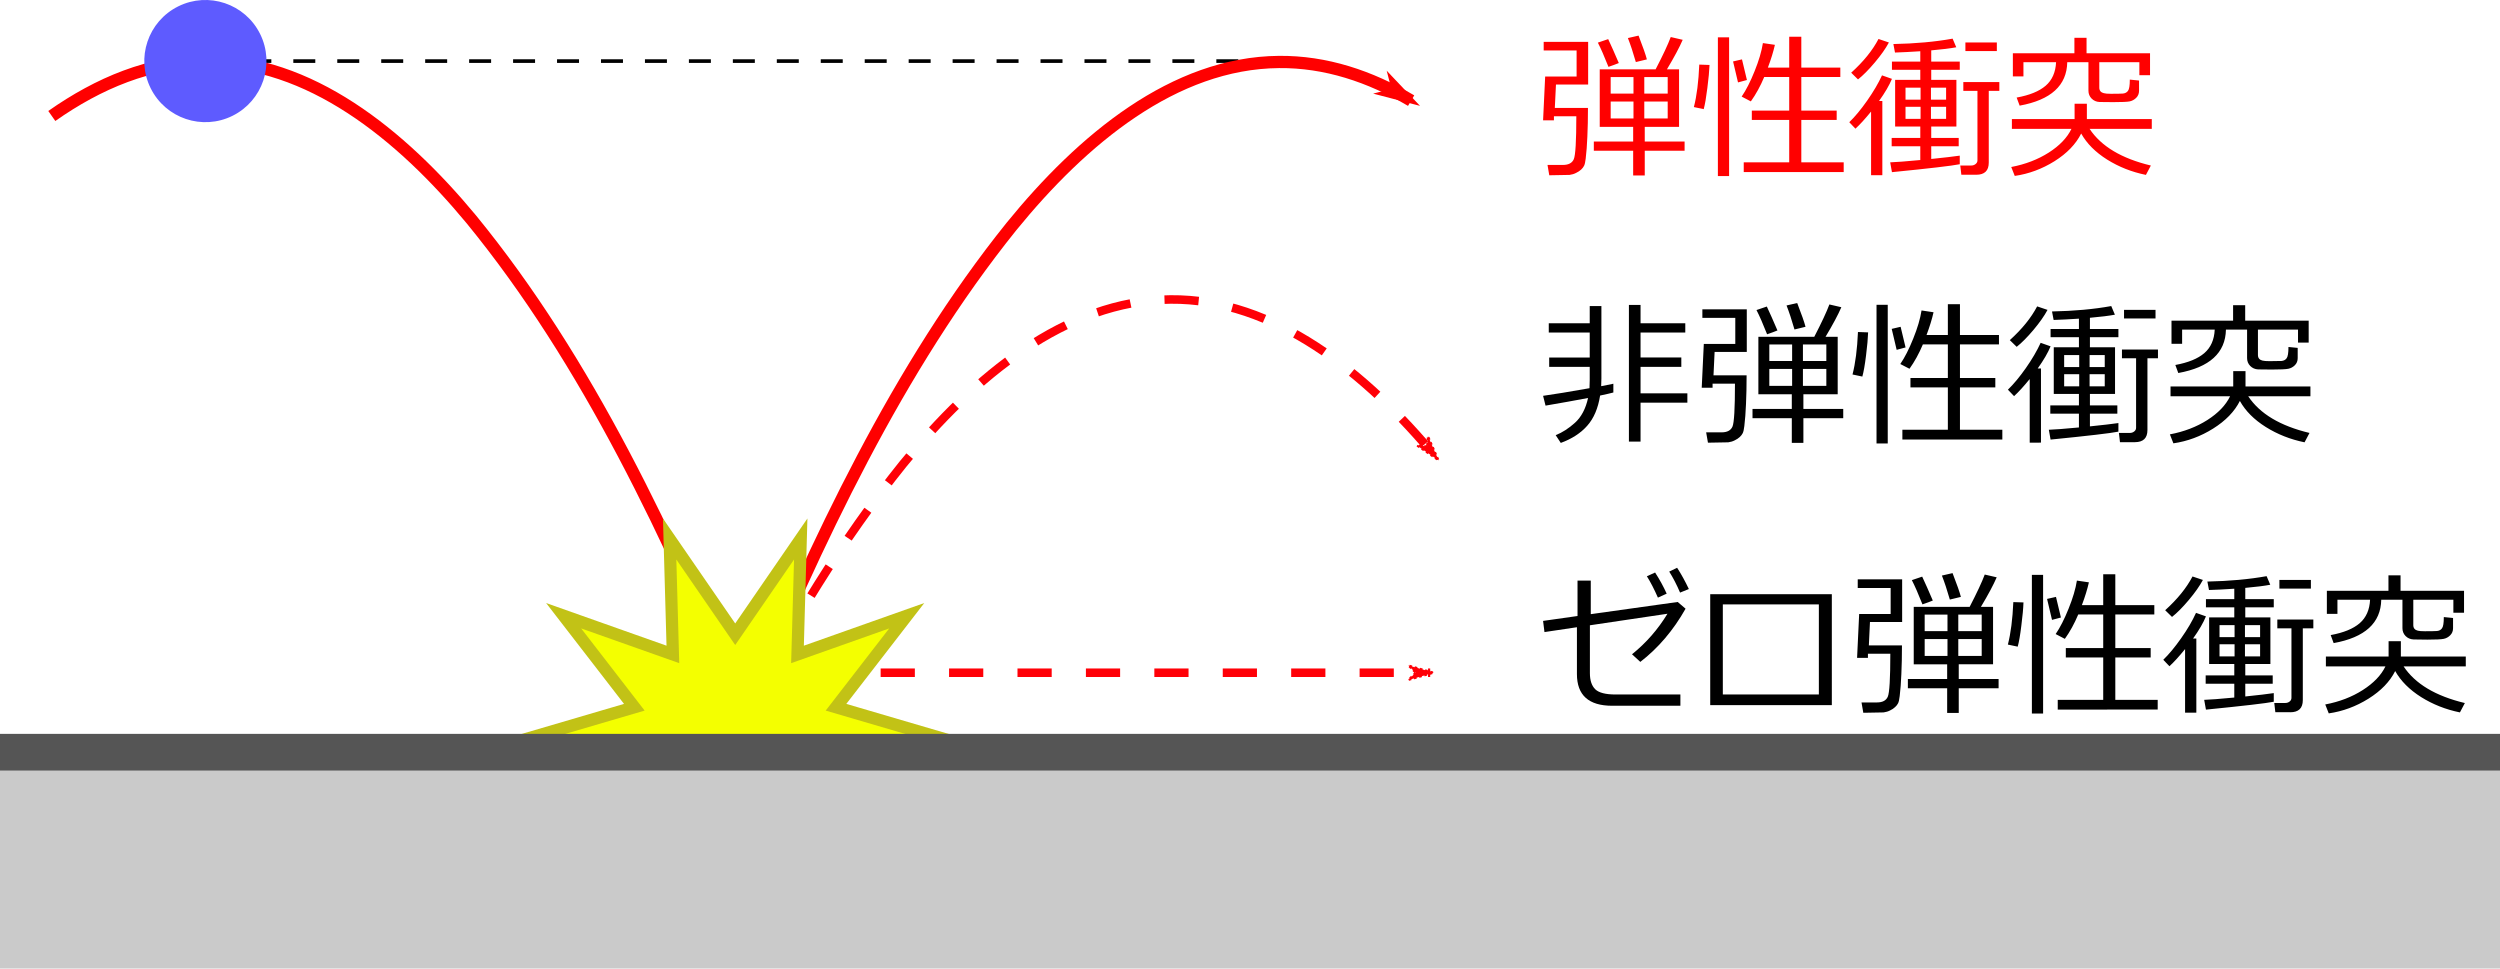 <svg width="204.655" height="79.285" viewBox="0 0 54.148 20.977" xml:space="preserve" xmlns="http://www.w3.org/2000/svg">
<defs>
<marker id="a" overflow="visible" orient="auto">
<path d="m-4 0-2 2 7-2-7-2Z" fill="red" fill-rule="evenodd" stroke="red" stroke-width=".4pt"/>
</marker>
<marker id="b" overflow="visible" orient="auto">
<path d="m-4 0-2 2 7-2-7-2Z" fill="#ff0007" fill-rule="evenodd" stroke="#ff0007" stroke-width=".4pt"/>
</marker>
</defs>
<g transform="translate(171.042 -170.284)">
<path d="M-166.593 171.607h23.373" stroke="#000" stroke-dasharray="1.8, 1.8" stroke-width=".079" style="font-variation-settings:normal;opacity:1;vector-effect:none;fill:none;fill-opacity:1;stroke:#000;stroke-width:.079;stroke-linecap:butt;stroke-linejoin:miter;stroke-miterlimit:4;stroke-dasharray:.476,.476;stroke-dashoffset:0;stroke-opacity:1;-inkscape-stroke:none;stop-color:#000;stop-opacity:1"/>
<path d="M-169.92 172.796c1.013-.713 2.13-1.179 3.327-1.19 2.244-.02 4.23 1.582 5.758 3.427 2.523 3.083 4.309 6.9 5.907 10.747 1.572-3.77 3.336-7.535 5.796-10.594 1.533-1.883 3.52-3.54 5.79-3.56 1.013-.01 1.974.311 2.864.837" color="#000" stroke-miterlimit="100000" stroke-width=".265" style="font-variation-settings:normal;opacity:1;vector-effect:none;fill:none;fill-opacity:1;stroke:red;stroke-width:.265;stroke-linecap:butt;stroke-linejoin:miter;stroke-miterlimit:4;stroke-dasharray:none;stroke-dashoffset:0;stroke-opacity:1;-inkscape-stroke:none;marker-end:url(#a);stop-color:#000;stop-opacity:1"/>
<path d="M-154.924 185.771c1-1.946 2.121-3.795 3.444-5.44 1.533-1.883 3.52-3.541 5.79-3.561 2.244-.02 4.23 1.58 5.758 3.426" color="#000" marker-end="url(#marker1368)" stroke-dasharray="2.8, 2.8" stroke-miterlimit="100" stroke-width=".185" style="font-variation-settings:normal;opacity:1;vector-effect:none;fill:none;fill-opacity:1;stroke:#ff0007;stroke-width:.185;stroke-linecap:butt;stroke-linejoin:round;stroke-miterlimit:100;stroke-dasharray:.741,.741;stroke-dashoffset:0;stroke-opacity:1;-inkscape-stroke:none;marker-end:url(#b);stop-color:#000;stop-opacity:1"/>
<path d="M-135.509 178.803h1.014v.203h-1.014v.842h-.252v-2.96h.252v.398h.969v.2h-.969v.541h.883v.203h-.883zm-2.058.266-.053-.212q.358-.05 1.005-.165.005-.062.005-.176v-.286h-.878v-.203h.878v-.541h-.887v-.2h.887v-.373h.253v1.568q0 .083-.005.167.137-.025.264-.053v.19q-.097.026-.287.066-.066.416-.28.655-.21.238-.572.371l-.11-.168q.216-.086.419-.27.205-.186.282-.535-.424.08-.92.165zM-134.534 183.468q-.396.701-.98 1.152l-.18-.165q.46-.37.768-.878l-1.68.25v1.037q0 .233.115.348.117.114.44.114h1.405v.244h-1.477q-.764 0-.764-.686v-1.015l-.703.105-.03-.242.746-.106v-.767h.287v.727l1.883-.264zm.071-.426-.19.077q-.11-.257-.235-.455l.171-.083q.134.207.254.46zm-.48.1-.19.086q-.12-.274-.239-.463l.178-.081q.147.227.251.458zM-131.366 185.557H-134v-2.403h2.634zm-.281-.231v-1.952h-2.08v1.952z" style="stroke-width:.265"/>
<circle transform="rotate(-26.402)" cx="-225.525" cy="79.629" r="1.323" color="#000" fill="#5e5bff" style="stroke-width:.265"/>
<path d="M-154.932 184.854h14.867" fill="none" marker-end="url(#marker1420)" stroke="#ff0007" stroke-dasharray="2.8, 2.8" stroke-linejoin="round" stroke-miterlimit="100" stroke-width=".185" style="font-variation-settings:normal;opacity:1;vector-effect:none;fill:none;fill-opacity:1;stroke:#ff0007;stroke-width:.185;stroke-linecap:butt;stroke-linejoin:round;stroke-miterlimit:100;stroke-dasharray:.741,.741;stroke-dashoffset:0;stroke-opacity:1;-inkscape-stroke:none;marker-end:url(#b);stop-color:#000;stop-opacity:1"/>
<path d="m-159.711 186.309 2.408-.707-1.531-1.982 2.366.838-.07-2.5 1.42 2.063 1.419-2.063-.07 2.5 2.366-.838-1.532 1.982 2.409.707-2.409.706 1.532 1.983-2.366-.839.07 2.5-1.42-2.063-1.419 2.063.07-2.5-2.366.839 1.531-1.983z" color="#000" fill="#f4ff00" stroke="#c2c216" stroke-miterlimit="5" style="isolation:auto;mix-blend-mode:normal;stroke-width:.265;shape-rendering:auto"/>
<path color="#000" fill="#cacaca" style="isolation:auto;mix-blend-mode:normal;shape-rendering:auto" d="M-171.042 186.576h54.148v4.685h-54.148z"/>
<path d="M-171.042 186.576h54.148" color="#000" fill="none" stroke="#555" stroke-linejoin="round" stroke-miterlimit="100" stroke-width=".794" style="isolation:auto;mix-blend-mode:normal;shape-rendering:auto"/>
<g style="fill:red">
<path d="M-135.611 171.628q-.088-.307-.172-.52l.231-.053q.144.372.18.515zm-.058 2.456v-.535h-.852v-.2h.852v-.318h-.724v-1.245h1.21q.239-.46.328-.7l.259.06q-.106.246-.342.64h.263v1.245h-.743v.318h.863v.2h-.863v.535zm-.487-1.773h.494v-.358h-.494zm.728 0h.507v-.358h-.507zm.507.172h-.507v.366h.507zm-.741 0h-.494v.366h.494zm-.542-.751q-.135-.342-.23-.525l.224-.076q.099.211.23.518-.083.035-.224.083zm-1.137.383-.025.506h.718q0 .344-.013.62-.011.273-.036.478-.013.112-.035.155-.021.043-.064.083-.043.04-.11.072-.063.033-.14.043l-.44.008-.038-.224h.335q.18 0 .234-.124.055-.124.055-.93h-.485v.088h-.235l.045-.948h.681v-.565h-.713v-.186h.963v.924zM-133.274 174.011v-.211h.985v-.918h-.81v-.203h.81v-.728h-.541q-.124.296-.29.529l-.199-.104q.144-.21.28-.55.138-.34.18-.609l.26.038q-.05.223-.152.493h.462v-.668h.262v.668h.845v.203h-.845v.728h.766v.203h-.766v.918h.918v.211zm-.56.086v-3.004h.243v3.004zm.436-2.028-.107-.454.193-.045.107.447zm-.743.579-.213-.045q.094-.363.117-.92l.222.008q-.007.19-.047.5-.038.308-.079.457zM-130.064 174.013l-.038-.213q.176-.005.652-.05v-.298h-.62v-.18h.62v-.248h-.545v-1.01h.545v-.218h-.614v-.178h.614v-.224q-.324.021-.548.028l-.035-.184q.716-.014 1.283-.117l.079.187q-.192.036-.542.067v.243h.618v.178h-.618v.218h.545v1.01h-.545v.248h.595v.18h-.595v.275q.421-.043.618-.072v.186q-.253.051-1.47.172zm1.173-1.83h-.328v.259h.328zm-.553 0h-.326v.259h.326zm.553.414h-.328v.262h.328zm-.553 0h-.326v.262h.326zm-1.355-.593-.148-.145q.398-.36.592-.731l.225.076q-.104.195-.306.434-.2.237-.363.366zm2.326-.614v-.186h.681v.186Zm-2.043 2.689V172.7q-.195.24-.339.371l-.133-.14q.184-.178.387-.467.203-.29.322-.548l.215.076q-.084.206-.28.48h.072v1.606zm2.277-.01h-.322l-.023-.2h.235q.056 0 .095-.031.042-.032.042-.08v-1.506h-.306v-.19h.78v.19h-.229v1.554q0 .263-.272.263zM-125.808 171.631h-.459q-.014.756-1.031.941l-.065-.175q.418-.076.628-.256.21-.181.226-.51h-.707v.307h-.229v-.5h1.333v-.335h.263v.335h1.375v.475h-.231v-.282h-.868v.551q0 .048.026.08.028.03.073.04.046.013.151.013.19 0 .261-.005.073-.007.11-.058.04-.051.04-.244l.2.02v.22q0 .095-.063.156-.06.059-.14.076-.08.016-.355.016-.195 0-.299-.003-.102-.005-.171-.075-.068-.069-.068-.17Zm-.157 1.545q-.173.345-.579.6-.404.252-.86.318l-.076-.193q.46-.088.812-.312.352-.225.492-.514h-1.29v-.213h1.358v-.331h.266v.331h1.406v.213h-1.347q.375.566 1.327.794l-.107.203q-.46-.094-.84-.332-.38-.239-.562-.564z"/>
</g>
<path d="M-132.175 177.42q-.088-.307-.172-.52l.231-.053q.144.372.18.515zm-.058 2.456v-.535h-.851v-.2h.851v-.318h-.724v-1.245h1.211q.238-.46.327-.7l.259.06q-.106.246-.342.64h.263v1.245h-.743v.318h.863v.2h-.863v.535zm-.487-1.773h.494v-.358h-.494zm.728 0h.507v-.358h-.507zm.507.172h-.507v.366h.507zm-.741 0h-.494v.366h.494zm-.542-.751q-.135-.342-.23-.525l.224-.076q.099.211.23.518-.083.035-.224.083zm-1.137.383-.024.506h.717q0 .344-.013.62-.011.273-.036.478-.013.112-.035.155-.021.043-.064.083-.043.04-.109.072-.064.033-.14.043l-.44.008-.039-.224h.335q.18 0 .235-.124.054-.124.054-.93h-.485v.088h-.235l.045-.949h.682v-.564h-.713v-.186h.962v.924zM-129.838 179.803v-.211h.985v-.918h-.81v-.203h.81v-.728h-.541q-.124.296-.29.528l-.199-.103q.144-.21.28-.55.138-.34.18-.61l.26.039q-.05.223-.152.493h.462v-.668h.262v.668h.845v.203h-.845v.728h.766v.203h-.766v.918h.918v.211zm-.56.086v-3.004h.243v3.004zm.436-2.028-.107-.454.193-.045.107.447zm-.743.579-.213-.045q.094-.363.118-.92l.22.008q-.006.19-.045.5-.038.308-.08.457zM-126.628 179.805l-.038-.213q.177-.005.652-.05v-.298h-.62v-.18h.62v-.248h-.545v-1.01h.545v-.218h-.614v-.178h.614v-.224q-.324.021-.548.028l-.035-.184q.717-.014 1.283-.117l.079.187q-.192.036-.541.067v.243h.617v.178h-.617v.218h.544v1.01h-.544v.248h.594v.18h-.594v.275q.42-.043.617-.072v.186q-.253.051-1.469.172zm1.173-1.83h-.328v.259h.328zm-.553 0h-.326v.259h.326zm.553.414h-.328v.262h.328zm-.553 0h-.326v.262h.326zm-1.354-.593-.149-.145q.398-.36.592-.731l.225.076q-.104.194-.305.434-.2.237-.363.366zm2.325-.614v-.186h.682v.186Zm-2.043 2.689v-1.378q-.195.24-.339.371l-.133-.14q.185-.179.388-.467.203-.29.321-.548l.215.076q-.084.206-.279.48h.071v1.606zm2.277-.01h-.322l-.023-.2h.235q.056 0 .095-.031.042-.032.042-.08v-1.506h-.306v-.19h.78v.19h-.228v1.554q0 .263-.273.263zM-122.372 177.423h-.458q-.015.756-1.032.94l-.064-.174q.417-.076.627-.256.211-.181.226-.51h-.706v.307h-.23v-.5h1.334v-.335h.262v.335h1.375v.475h-.231v-.282h-.868v.551q0 .048.026.08.028.03.073.04.046.012.152.012.19 0 .26-.004.073-.007.11-.058.04-.051.04-.245l.2.02v.221q0 .095-.063.156-.06.059-.14.075-.079.017-.355.017-.194 0-.298-.003-.103-.005-.172-.075-.068-.069-.068-.17Zm-.156 1.545q-.174.345-.58.599-.404.253-.86.319l-.076-.194q.46-.087.812-.311.352-.225.492-.514h-1.29v-.213h1.358v-.331h.266v.331H-121v.213h-1.347q.375.566 1.327.794l-.107.203q-.46-.094-.84-.332-.38-.239-.561-.564zM-128.81 183.27q-.088-.307-.172-.52l.231-.053q.144.371.18.515zm-.058 2.455v-.534h-.851v-.2h.851v-.319h-.724v-1.244h1.211q.238-.46.327-.7l.259.06q-.106.246-.342.64h.263v1.244h-.743v.319h.863v.2h-.863v.534zm-.487-1.772h.494v-.358h-.494zm.728 0h.507v-.358h-.507zm.507.172h-.507v.366h.507zm-.741 0h-.494v.366h.494zm-.542-.751q-.135-.342-.23-.525l.224-.076q.099.211.23.518-.083.035-.224.083zm-1.137.382-.024.507h.717q0 .343-.013.619-.011.274-.036.479-.013.112-.035.155-.021.043-.064.082-.043.042-.109.073-.064.033-.14.043l-.44.008-.039-.224h.335q.18 0 .234-.124.055-.124.055-.931h-.485v.09h-.235l.045-.95h.682v-.564h-.713v-.187h.962v.924zM-126.473 185.653v-.211h.985v-.918h-.81v-.203h.81v-.728h-.541q-.124.296-.29.528l-.199-.104q.144-.21.28-.55.138-.34.18-.608l.26.038q-.05.222-.152.493h.462v-.668h.262v.668h.845v.203h-.845v.728h.766v.203h-.766v.918h.918v.21zm-.56.086v-3.004h.243v3.004zm.436-2.029-.107-.454.193-.044.107.447zm-.743.58-.213-.045q.094-.363.118-.92l.22.007q-.006.19-.046.5-.037.309-.079.458zM-123.263 185.654l-.038-.212q.177-.005.652-.05v-.299h-.62v-.18h.62v-.247h-.545v-1.01h.545v-.218h-.614v-.178h.614v-.225q-.324.022-.548.028l-.035-.183q.717-.015 1.283-.117l.079.186q-.192.037-.541.068v.243h.617v.178h-.617v.218h.544v1.01h-.544v.247h.594v.18h-.594v.276q.42-.043.617-.073v.187q-.253.05-1.47.171zm1.173-1.83h-.328v.26h.328zm-.553 0h-.326v.26h.326zm.553.414h-.328v.263h.328zm-.553 0h-.326v.263h.326zm-1.355-.592-.148-.145q.398-.36.592-.731l.225.075q-.104.195-.305.434-.2.238-.364.367zm2.326-.614v-.187h.682v.187Zm-2.043 2.688v-1.378q-.195.241-.339.372l-.133-.14q.185-.179.388-.468.203-.288.321-.548l.215.076q-.084.207-.279.48h.071v1.606zm2.277-.01h-.322l-.023-.2h.235q.056 0 .095-.03.042-.032.042-.08v-1.507h-.306v-.19h.78v.19h-.228v1.555q0 .263-.273.263zM-119.007 183.273h-.459q-.014.756-1.031.94l-.064-.174q.417-.076.627-.256.211-.182.226-.51h-.707v.307h-.229v-.5h1.334v-.335h.262v.335h1.375v.475h-.231v-.282h-.868v.551q0 .048.026.08.028.03.073.04.046.012.151.012.19 0 .261-.005.073-.006.11-.058.04-.05.04-.244l.2.02v.221q0 .094-.063.155-.06.06-.14.076-.08.017-.355.017-.194 0-.298-.004-.103-.005-.172-.074-.068-.07-.068-.17Zm-.157 1.545q-.173.345-.579.599-.404.252-.86.318l-.076-.193q.46-.087.812-.312.352-.224.492-.513h-1.29v-.213h1.358v-.332h.266v.332h1.406v.213h-1.347q.375.566 1.327.794l-.107.203q-.46-.094-.84-.332-.38-.24-.562-.564z"/>
</g>
</svg>

